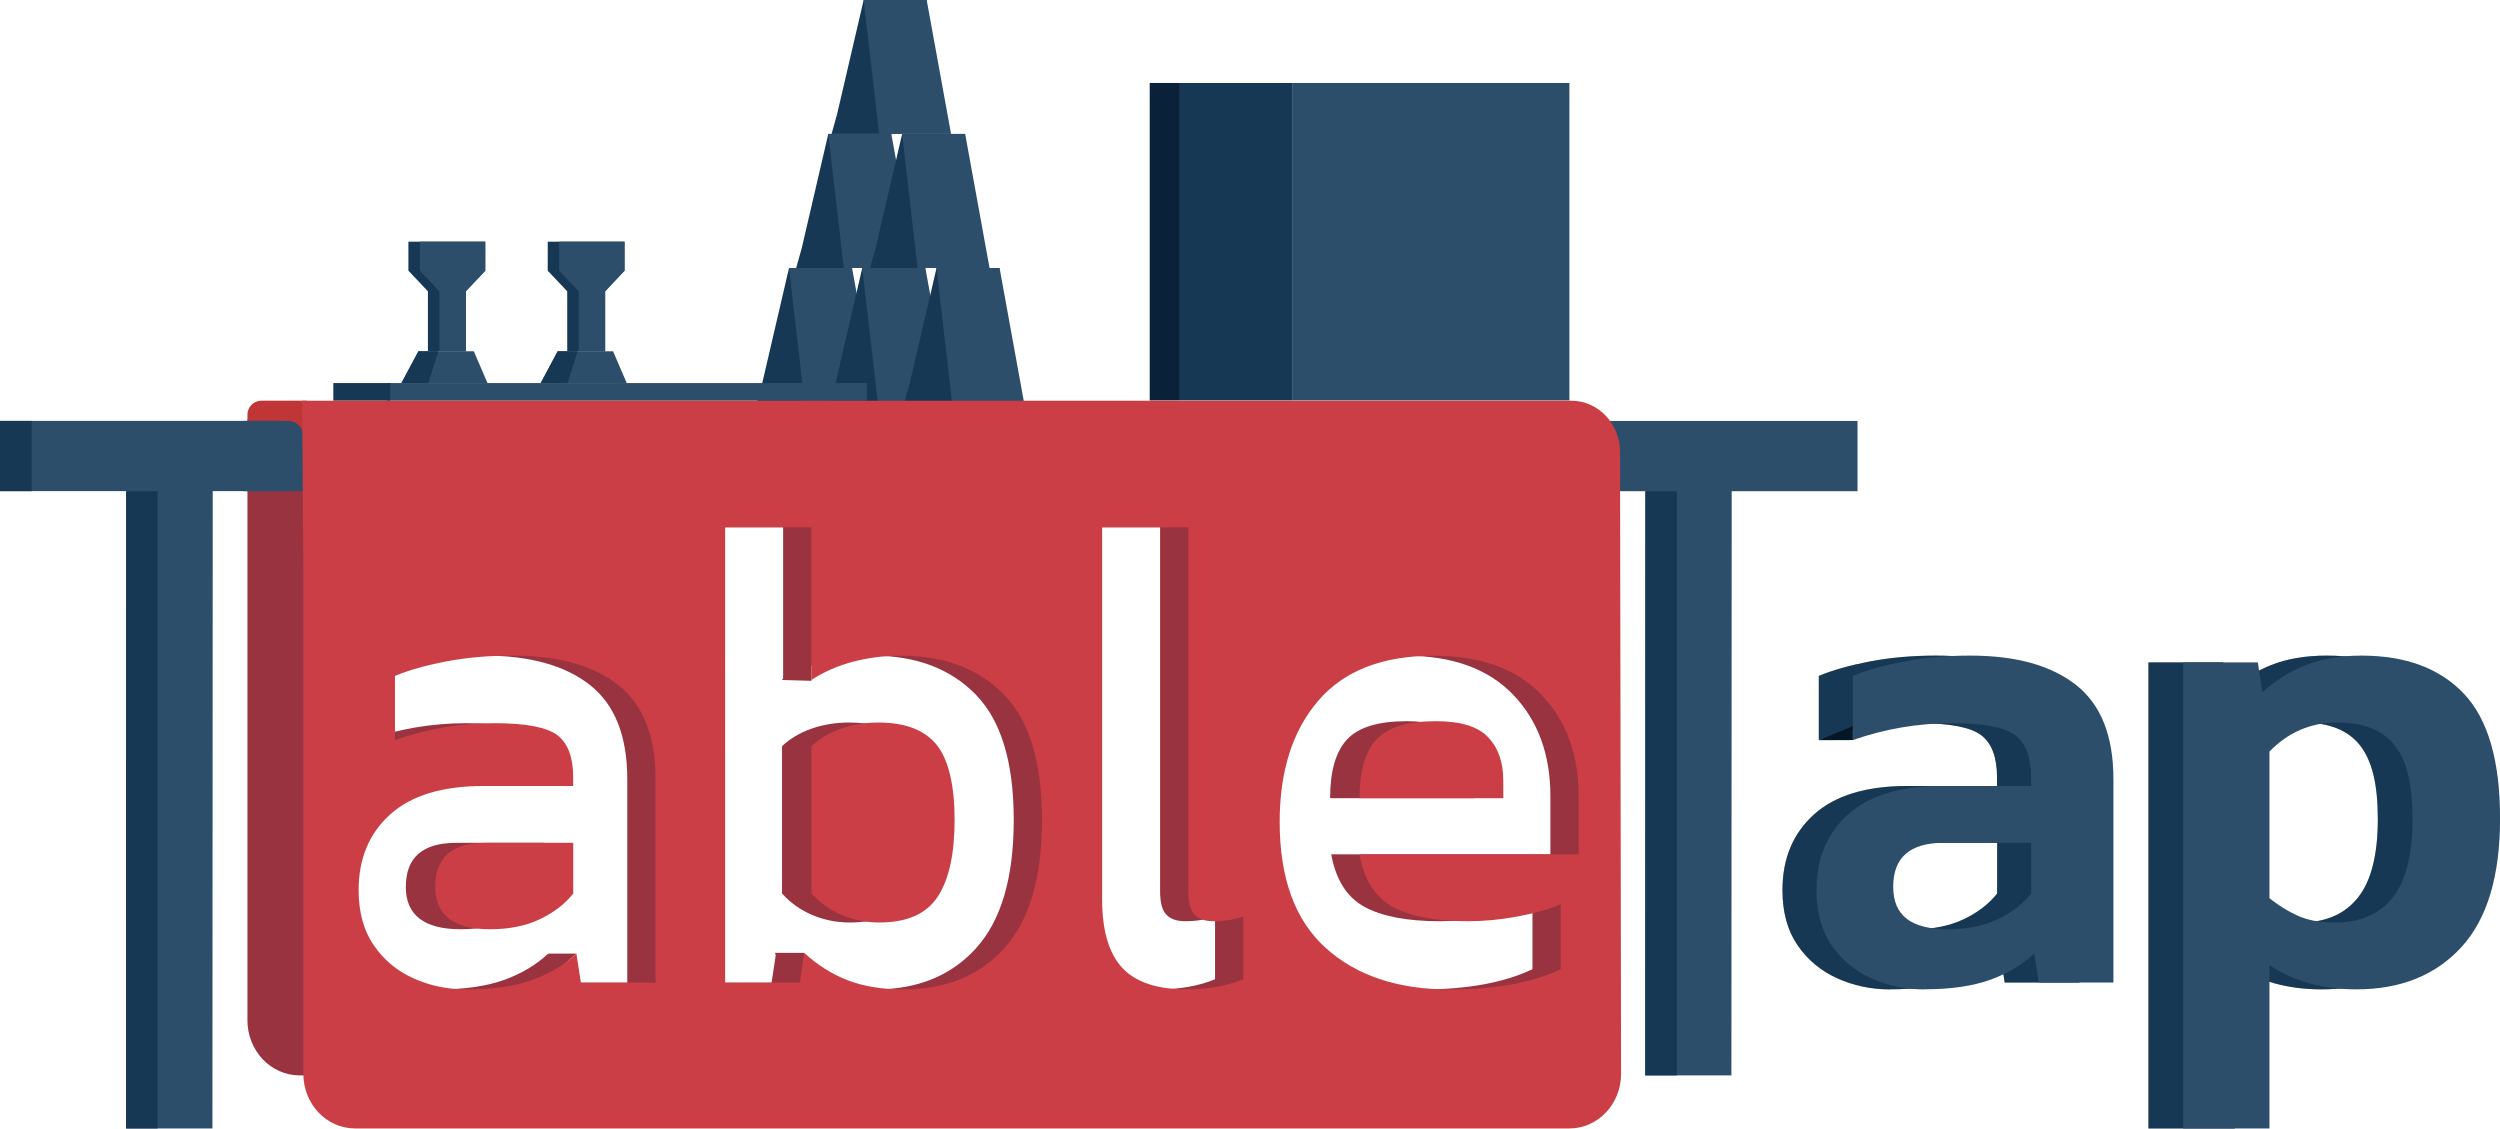 <?xml version="1.0" encoding="UTF-8"?><svg id="Layer_2" xmlns="http://www.w3.org/2000/svg" viewBox="0 0 411.3 185.67"><g id="TableTop_light"><polygon points="125.44 62.87 129.81 44.09 140.18 44.09 135.86 66.13 124.53 66.13 125.44 62.87" style="fill:#163854;"/><polyline points="129.81 44.09 132.36 66.13 144.19 66.13 140.18 44.09" style="fill:#2c4e6b;"/><polygon points="137.5 62.87 141.86 44.09 152.24 44.09 147.91 66.13 136.59 66.13 137.5 62.87" style="fill:#163854;"/><rect x="63.69" y="63.02" width="78.91" height="2.9" style="fill:#2c4e6b;"/><rect x="194.11" y="13.65" width="18.58" height="52.23" style="fill:#163854;"/><rect x="54.84" y="63.02" width="9.36" height="2.9" style="fill:#163854;"/><rect x="189.15" y="13.65" width="4.97" height="52.23" style="fill:#0a2239;"/><rect x="212.7" y="13.65" width="45.5" height="52.23" style="fill:#2c4e6b;"/><polygon points="66.04 63.02 68.84 57.79 77.95 57.79 80.2 63.02 66.04 63.02" style="fill:#2c4e6b;"/><polygon points="68.84 57.79 72.11 57.79 70.48 63.02 66.04 63.02 68.84 57.79" style="fill:#163854;"/><polygon points="70.4 57.79 70.4 47.93 67.19 44.53 67.19 39.76 79.79 39.76 79.79 44.53 76.58 47.93 76.58 57.79 70.4 57.79" style="fill:#163854;"/><polygon points="72.29 57.79 72.29 47.93 69.08 44.53 69.08 39.76 79.87 39.76 79.87 44.53 76.66 47.93 76.66 57.79 72.29 57.79" style="fill:#2c4e6b;"/><polygon points="88.96 63.02 91.75 57.79 100.86 57.79 103.11 63.02 88.96 63.02" style="fill:#2c4e6b;"/><polygon points="91.75 57.79 95.03 57.79 93.39 63.02 88.96 63.02 91.75 57.79" style="fill:#163854;"/><polygon points="93.32 57.79 93.32 47.93 90.11 44.53 90.11 39.76 102.7 39.76 102.7 44.53 99.5 47.93 99.5 57.79 93.32 57.79" style="fill:#163854;"/><polygon points="95.21 57.79 95.21 47.93 91.99 44.53 91.99 39.76 102.78 39.76 102.78 44.53 99.58 47.93 99.58 57.79 95.21 57.79" style="fill:#2c4e6b;"/><polyline points="141.86 44.09 144.41 66.13 156.25 66.13 152.24 44.09" style="fill:#2c4e6b;"/><polygon points="131.9 40.83 136.27 22.04 146.64 22.04 142.32 44.09 130.99 44.09 131.9 40.83" style="fill:#163854;"/><polyline points="136.27 22.04 138.82 44.09 150.65 44.09 146.64 22.04" style="fill:#2c4e6b;"/><polygon points="144.05 40.83 148.42 22.04 158.79 22.04 154.46 44.09 143.14 44.09 144.05 40.83" style="fill:#163854;"/><polyline points="148.42 22.04 150.96 44.09 162.8 44.09 158.79 22.04" style="fill:#2c4e6b;"/><polygon points="137.72 18.78 142.09 0 152.46 0 148.14 22.04 136.81 22.04 137.72 18.78" style="fill:#163854;"/><polyline points="142.09 0 144.64 22.04 156.47 22.04 152.46 0" style="fill:#2c4e6b;"/><polygon points="149.71 62.87 154.08 44.09 164.45 44.09 160.13 66.13 148.8 66.13 149.71 62.87" style="fill:#163854;"/><polyline points="154.08 44.09 156.62 66.13 168.46 66.13 164.45 44.09" style="fill:#2c4e6b;"/></g><g id="Tap_light"><path d="M270.66,176.92l.05-96.11h-20.81v-11.56h55.7v11.56h-20.7l-.05,96.11h-14.19Z" style="fill:#2c4e6b;"/><path d="M353.46,185.67V108.98h12.29l.74,4.89c2.17-1.93,4.55-3.41,7.15-4.45,2.59-1.04,5.64-1.56,9.15-1.56,7.28,0,12.91,2.09,16.87,6.28,3.96,4.19,5.94,11.02,5.94,20.51s-2.12,16.54-6.36,21.17c-4.24,4.63-10,6.95-17.29,6.95-5.61,0-10.37-1.34-14.29-4v26.89h-14.19Zm24.91-33.89c4.2,0,7.39-1.37,9.57-4.12,2.17-2.74,3.26-7.04,3.26-12.89s-.98-9.69-2.95-12.17c-1.96-2.48-5.11-3.73-9.45-3.73s-8.06,1.6-11.14,4.78v24.12c1.47,1.18,3.03,2.15,4.67,2.89,1.65,.74,3.66,1.12,6.04,1.12Z" style="fill:#c4baa9;"/><path d="M353.46,185.67V108.98h12.29l.74,4.89c2.17-1.93,4.55-3.41,7.15-4.45,2.59-1.04,5.64-1.56,9.15-1.56,7.28,0,12.91,2.09,16.87,6.28,3.96,4.19,5.94,11.02,5.94,20.51s-2.12,16.54-6.36,21.17c-4.24,4.63-10,6.95-17.29,6.95-5.61,0-10.37-1.34-14.29-4v26.89h-14.19Zm24.91-33.89c4.2,0,7.39-1.37,9.57-4.12,2.17-2.74,3.26-7.04,3.26-12.89s-.98-9.69-2.95-12.17c-1.96-2.48-5.11-3.73-9.45-3.73s-8.06,1.6-11.14,4.78v24.12c1.47,1.18,3.03,2.15,4.67,2.89,1.65,.74,3.66,1.12,6.04,1.12Z" style="fill:#163854;"/><path d="M359.17,185.67V108.98h12.29l.74,4.89c2.17-1.93,4.55-3.41,7.15-4.45,2.59-1.04,5.64-1.56,9.15-1.56,7.28,0,12.91,2.09,16.87,6.28,3.96,4.19,5.94,11.02,5.94,20.51s-2.12,16.54-6.36,21.17c-4.24,4.63-10,6.95-17.29,6.95-5.61,0-10.37-1.34-14.29-4v26.89h-14.19Zm24.91-33.89c4.2,0,7.39-1.37,9.57-4.12,2.17-2.74,3.26-7.04,3.26-12.89s-.98-9.69-2.95-12.17c-1.96-2.48-5.11-3.73-9.45-3.73s-8.06,1.6-11.14,4.78v24.12c1.47,1.18,3.03,2.15,4.67,2.89,1.65,.74,3.66,1.12,6.04,1.12Z" style="fill:#2c4e6b;"/><g><path d="M311.01,162.78c-3.16,0-6.08-.62-8.77-1.84-2.7-1.22-4.87-3.04-6.52-5.45s-2.47-5.43-2.47-9.06c0-5.19,1.74-9.33,5.2-12.45,3.47-3.12,8.6-4.67,15.39-4.67h14.71v-1.44c0-3.26-.86-5.56-2.57-6.89-1.72-1.33-5.17-2-10.35-2-5.67,0-11.14,.93-16.4,2.78v-10.56c2.31-.96,5.13-1.75,8.46-2.39,3.32-.63,6.95-.95,10.87-.95,7.5,0,13.29,1.61,17.39,4.83,4.1,3.22,6.15,8.39,6.15,15.51v33.45h-12.29l-.74-4.78c-1.96,1.85-4.38,3.29-7.25,4.33-2.87,1.03-6.48,1.56-10.82,1.56Zm3.89-9.9c3.15,0,5.88-.55,8.2-1.66s4.13-2.52,5.47-4.22v-8.34h-14.4c-5.54,0-8.3,2.41-8.3,7.22s3.01,7,9.04,7Z" style="fill:#c4baa9;"/><polygon points="299.23 121.77 302.04 121.76 302.04 120.72 299.23 121.77" style="fill:#c4baa9;"/></g><g><path d="M311.01,162.78c-3.16,0-6.08-.62-8.77-1.84-2.7-1.22-4.87-3.04-6.52-5.45-1.65-2.41-2.47-5.43-2.47-9.06,0-5.19,1.74-9.33,5.2-12.45,3.47-3.12,8.6-4.67,15.39-4.67h14.71v-1.44c0-3.26-.86-5.56-2.57-6.89-1.72-1.33-5.17-2-10.35-2-5.67,0-11.14,.93-16.4,2.78v-10.56c2.31-.96,5.13-1.75,8.46-2.39,3.32-.63,6.95-.95,10.87-.95,7.5,0,13.29,1.61,17.39,4.83,4.1,3.22,6.15,8.39,6.15,15.51v33.45h-12.29l-.74-4.78c-1.96,1.85-4.38,3.29-7.25,4.33-2.87,1.03-6.48,1.56-10.82,1.56Zm3.89-9.9c3.15,0,5.88-.55,8.2-1.66s4.13-2.52,5.47-4.22v-8.34h-14.4c-5.54,0-8.3,2.41-8.3,7.22s3.01,7,9.04,7Z" style="fill:#163854;"/><polygon points="299.23 121.77 304.84 121.76 304.84 119.46 299.23 121.77" style="fill:#051726;"/></g><path d="M316.61,162.78c-3.16,0-6.08-.62-8.77-1.84-2.7-1.22-4.87-3.04-6.52-5.45-1.65-2.41-2.47-5.43-2.47-9.06,0-5.19,1.74-9.33,5.2-12.45,3.47-3.12,8.6-4.67,15.39-4.67h14.71v-1.44c0-3.26-.86-5.56-2.57-6.89-1.72-1.33-5.17-2-10.35-2-5.67,0-11.14,.93-16.4,2.78v-10.56c2.31-.96,5.13-1.75,8.46-2.39,3.32-.63,6.95-.95,10.87-.95,7.5,0,13.29,1.61,17.39,4.83,4.1,3.22,6.15,8.39,6.15,15.51v33.45h-12.29l-.74-4.78c-1.96,1.85-4.38,3.29-7.25,4.33-2.87,1.03-6.48,1.56-10.82,1.56Zm3.89-9.9c3.15,0,5.88-.55,8.2-1.66,2.31-1.11,4.13-2.52,5.47-4.22v-8.34h-14.4c-5.54,0-8.3,2.41-8.3,7.22s3.01,7,9.04,7Z" style="fill:#2c4e6b;"/><rect x="270.69" y="80.81" width="5.19" height="96.11" style="fill:#163854;"/></g><g id="Cloth_Back_light"><g><path d="M139.69,118.87c-2.17,0-4.22,.33-6.15,1-1.92,.67-3.55,1.63-4.88,2.89v24.23c1.4,1.56,3.06,2.74,4.99,3.55,1.92,.81,3.98,1.23,6.15,1.23,4.55,0,7.76-1.41,9.61-4.23,1.86-2.82,2.79-7.04,2.79-12.67s-1-9.98-3-12.39c-2-2.41-5.17-3.61-9.51-3.61Z" style="fill:#993340;"/><path d="M66.76,145.88c0,4.67,3.01,7,9.04,7,3.15,0,5.88-.55,8.2-1.66,2.31-1.11,4.13-2.52,5.47-4.22v-8.34h-14.4c-5.54,0-8.3,2.41-8.3,7.22Z" style="fill:#993340;"/><path d="M40.71,69.04v98.82c0,5.01,3.84,9.06,8.57,9.06h212.77V69.04H40.71Zm62.5,92.63h-12.29l-.74-4.78c-1.96,1.85-4.38,3.29-7.25,4.33-2.87,1.03-6.48,1.56-10.82,1.56-3.16,0-6.08-.62-8.77-1.84-2.7-1.22-4.87-3.04-6.52-5.45-1.65-2.41-2.47-5.43-2.47-9.06,0-5.19,1.74-9.33,5.2-12.45,3.47-3.12,8.6-4.67,15.39-4.67h14.71v-1.44c0-3.26-.86-5.56-2.57-6.89-1.72-1.33-5.17-2-10.35-2-5.67,0-11.14,.93-16.4,2.78v-10.56c2.31-.96,5.13-1.75,8.46-2.39,3.32-.63,6.95-.95,10.87-.95,7.5,0,13.29,1.61,17.39,4.83,4.1,3.22,6.15,8.39,6.15,15.51v33.45Zm57.43-5.73c-4.1,4.56-9.65,6.84-16.66,6.84-3.51,0-6.56-.5-9.15-1.5-2.59-1-4.97-2.5-7.15-4.5l-.74,4.89h-12.29V86.75h14.19v25.12c2.03-1.33,4.31-2.33,6.83-3,2.52-.66,5.15-1,7.88-1,7.15,0,12.8,2.13,16.97,6.39,4.17,4.26,6.26,11.13,6.26,20.62s-2.05,16.5-6.15,21.06Zm39.25,5.17c-2.66,1.1-5.78,1.66-9.35,1.66-4.84,0-8.36-1.18-10.56-3.55s-3.31-6.15-3.31-11.34v-61.13h14.19v59.91c0,1.85,.35,3.13,1.05,3.84,.7,.71,1.72,1.06,3.05,1.06,1.82,0,3.47-.26,4.94-.78v10.34Zm55.17-20.56h-36.05c.77,4.22,2.61,7.11,5.52,8.67,2.9,1.56,7.02,2.34,12.35,2.34,2.66,0,5.38-.26,8.15-.78,2.77-.52,5.13-1.18,7.09-2v10.67c-2.31,1.11-5.01,1.94-8.09,2.51-3.08,.55-6.44,.83-10.09,.83-8.62,0-15.45-2.28-20.49-6.84-5.05-4.56-7.57-11.46-7.57-20.73,0-8.37,2.12-15.02,6.36-19.95,4.24-4.93,10.56-7.39,18.97-7.39,7.71,0,13.61,2.13,17.71,6.39,4.1,4.26,6.15,9.84,6.15,16.73v9.56Z" style="fill:#993340;"/><path d="M231.44,118.65c-4.69,0-7.97,1-9.82,3-1.86,2-2.79,5.22-2.79,9.67h23.65v-2.89c0-3.04-.84-5.43-2.52-7.17s-4.52-2.61-8.51-2.61Z" style="fill:#993340;"/><polygon points="90.21 156.89 94.83 156.89 89.67 161.37 89.99 159.2 90.21 156.89" style="fill:#993340;"/><polygon points="127.5 156.77 132.34 156.77 132.06 160.19 128.33 158.89 127.5 156.77" style="fill:#993340;"/><path d="M128.66,111.87l4.84,.14v-3.08s-4.66,2.3-4.84,2.94Z" style="fill:#993340;"/><path d="M43.01,65.92h7.5v8.33h-9.8v-6.03c0-1.27,1.03-2.3,2.3-2.3Z" style="fill:#c03637;"/></g></g><g id="T_light"><path d="M20.76,185.65l.05-104.85H0v-11.56H46.03v11.56h-11.03l-.05,104.85h-14.19Z" style="fill:#2c4e6b;"/><rect x="20.74" y="80.81" width="5.19" height="104.85" style="fill:#163854;"/><rect y="69.25" width="5.22" height="11.56" style="fill:#163854;"/><path d="M40.07,69.25h7.35c1.37,0,2.49,1.11,2.49,2.49v9.07h-9.84v-11.56h0Z" style="fill:#2c4e6b;"/></g><g id="Cloth_Front_light"><g><path d="M144.54,118.87c-2.17,0-4.22,.33-6.15,1-1.92,.67-3.55,1.63-4.88,2.89v24.23c1.4,1.56,3.06,2.74,4.99,3.55,1.92,.81,3.98,1.23,6.15,1.23,4.55,0,7.76-1.41,9.61-4.23,1.86-2.82,2.79-7.04,2.79-12.67s-1-9.98-3-12.39c-2-2.41-5.17-3.61-9.51-3.61Z" style="fill:#cc3e45;"/><path d="M71.6,145.88c0,4.67,3.01,7,9.04,7,3.15,0,5.88-.55,8.2-1.66,2.31-1.11,4.13-2.52,5.47-4.22v-8.34h-14.4c-5.54,0-8.3,2.41-8.3,7.22Z" style="fill:#cc3e45;"/><path d="M49.71,65.92l.2,27.91v82.84c0,4.96,3.8,8.98,8.49,8.98h199.81c4.69,0,8.5-4.03,8.49-8.99l-.17-102.29c0-4.67-3.59-8.44-8-8.44H49.71Zm58.15,95.75h-12.29l-.74-4.78c-1.96,1.85-4.38,3.29-7.25,4.33-2.87,1.03-6.48,1.56-10.82,1.56-3.16,0-6.08-.62-8.77-1.84-2.7-1.22-4.87-3.04-6.52-5.45s-2.47-5.43-2.47-9.06c0-5.19,1.74-9.33,5.2-12.45,3.47-3.12,8.6-4.67,15.39-4.67h14.71v-1.44c0-3.26-.86-5.56-2.57-6.89-1.72-1.33-5.17-2-10.35-2-5.67,0-11.14,.93-16.4,2.78v-10.56c2.31-.96,5.13-1.75,8.46-2.39,3.32-.63,6.95-.95,10.87-.95,7.5,0,13.29,1.61,17.39,4.83,4.1,3.22,6.15,8.39,6.15,15.51v33.45Zm57.43-5.73c-4.1,4.56-9.65,6.84-16.66,6.84-3.51,0-6.56-.5-9.15-1.5-2.59-1-4.97-2.5-7.15-4.5l-.74,4.89h-12.29V86.75h14.19v25.12c2.03-1.33,4.31-2.33,6.83-3,2.52-.66,5.15-1,7.88-1,7.15,0,12.8,2.13,16.97,6.39,4.17,4.26,6.26,11.13,6.26,20.62s-2.05,16.5-6.15,21.06Zm39.25,5.17c-2.66,1.1-5.78,1.66-9.35,1.66-4.84,0-8.36-1.18-10.56-3.55-2.21-2.37-3.31-6.15-3.31-11.34v-61.13h14.19v59.91c0,1.85,.35,3.13,1.05,3.84,.7,.71,1.72,1.06,3.05,1.06,1.82,0,3.47-.26,4.94-.78v10.34Zm55.17-20.56h-36.05c.77,4.22,2.61,7.11,5.52,8.67,2.9,1.56,7.02,2.34,12.35,2.34,2.66,0,5.38-.26,8.15-.78,2.77-.52,5.13-1.18,7.09-2v10.67c-2.31,1.11-5.01,1.94-8.09,2.51-3.08,.55-6.44,.83-10.09,.83-8.62,0-15.45-2.28-20.49-6.84-5.05-4.56-7.57-11.46-7.57-20.73,0-8.37,2.12-15.02,6.36-19.95,4.24-4.93,10.56-7.39,18.97-7.39,7.71,0,13.61,2.13,17.71,6.39,4.1,4.26,6.15,9.84,6.15,16.73v9.56Z" style="fill:#cc3e45;"/><path d="M236.28,118.65c-4.69,0-7.97,1-9.82,3-1.86,2-2.79,5.22-2.79,9.67h23.65v-2.89c0-3.04-.84-5.43-2.52-7.17s-4.52-2.61-8.51-2.61Z" style="fill:#cc3e45;"/></g></g></svg>